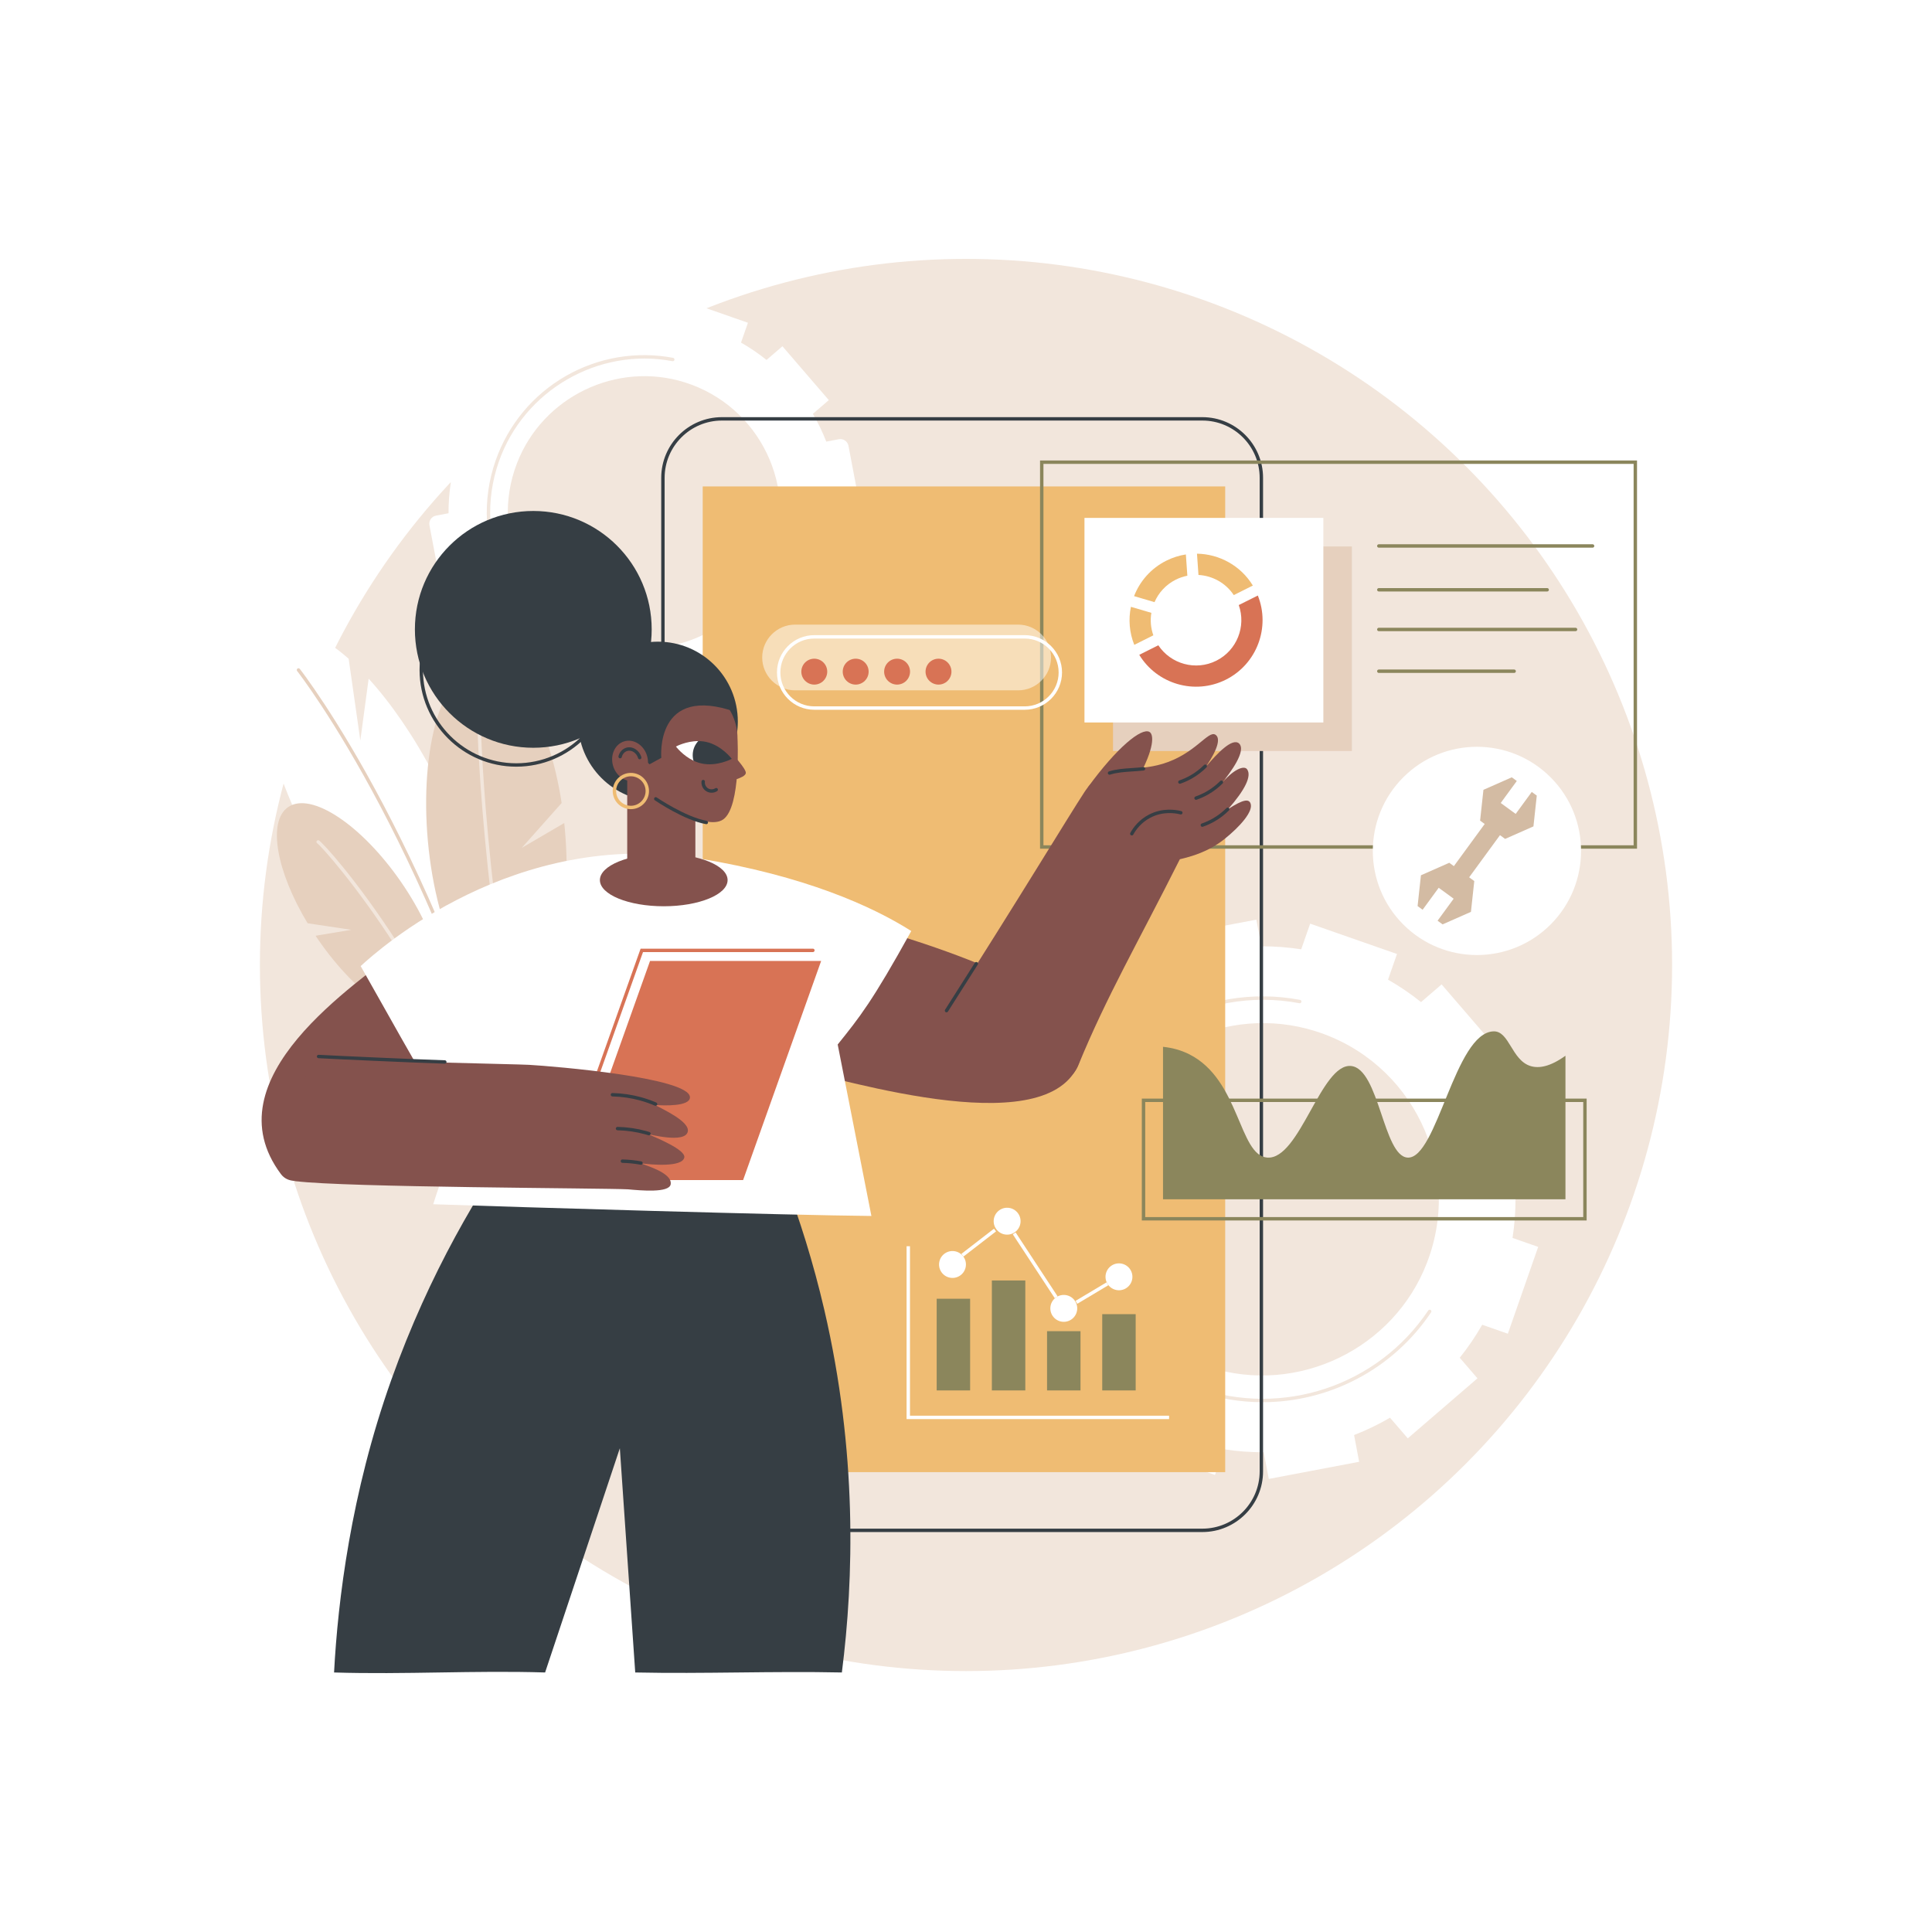 <?xml version="1.0" encoding="utf-8"?>
<!-- Generator: Adobe Illustrator 27.5.0, SVG Export Plug-In . SVG Version: 6.00 Build 0)  -->
<svg version="1.1" xmlns="http://www.w3.org/2000/svg" xmlns:xlink="http://www.w3.org/1999/xlink" x="0px" y="0px"
	 viewBox="0 0 2500 2500" style="enable-background:new 0 0 2500 2500;" xml:space="preserve">
<g id="Background">
	<rect style="fill:#FFFFFF;" width="2500" height="2500"/>
</g>
<g id="Illustration">
	<g id="Mobile_SEO_2_">
		<circle style="fill:#F2E6DC;" cx="1250" cy="1248.686" r="913.686"/>
		<g>
			<path style="fill:#FFFFFF;" d="M561.601,1002.647c-25.794-49.593-55.431-92.405-84.572-124.456l-10.767,80.007l-15.112-105.754
				c-34.198-30.348-65.807-43.419-87.293-32.243c-44.708,23.254-28.662,142.639,35.84,266.655
				c64.503,124.016,153.036,205.699,197.745,182.445C642.15,1246.048,626.104,1126.662,561.601,1002.647z"/>
			<path style="fill:#E6D0BE;" d="M730.121,1064.996l-55.007,32.18l51.656-58.099c-16.232-105.443-60.398-183.296-104.722-179.233
				c-48.923,4.485-79.513,107.065-68.324,229.121c11.188,122.055,59.919,217.365,108.841,212.881
				c48.923-4.485,79.513-107.066,68.325-229.121C730.652,1070.135,730.391,1067.561,730.121,1064.996z"/>
			<path style="fill:#E6D0BE;" d="M408.334,1210.884l46.152-7.713l-56.448-8.48c-40.42-67.098-52.115-131.769-25.207-150.317
				c29.699-20.472,95.18,22.999,146.254,97.094c51.075,74.096,68.403,150.758,38.703,171.23
				c-29.699,20.472-95.18-22.998-146.255-97.094C410.451,1214.032,409.388,1212.458,408.334,1210.884z"/>
			<path style="fill:#E6D0BE;" d="M690.076,1563.927c-0.983,0-1.877-0.662-2.131-1.658
				c-60.053-235.674-139.362-411.812-195.319-518.074C431.995,929.057,384.96,868.88,384.493,868.285
				c-0.753-0.956-0.589-2.339,0.368-3.092c0.952-0.754,2.339-0.586,3.09,0.368c0.471,0.597,47.695,61.001,108.5,176.448
				c56.091,106.493,135.584,283.01,195.76,519.172c0.301,1.178-0.411,2.377-1.589,2.678
				C690.439,1563.906,690.257,1563.927,690.076,1563.927z"/>
			<path style="fill:#F2E6DC;" d="M706.963,1559.624c-0.998,0-1.903-0.683-2.142-1.696
				c-80.311-340.891-86.862-613.458-86.92-616.172c-0.026-1.216,0.94-2.222,2.156-2.248c1.275-0.023,2.221,0.941,2.247,2.155
				c0.056,2.709,6.603,274.842,86.804,615.253c0.277,1.184-0.456,2.369-1.638,2.648
				C707.3,1559.605,707.13,1559.624,706.963,1559.624z"/>
			<path style="fill:#F2E6DC;" d="M668.07,1566.696c-0.967,0-1.853-0.643-2.122-1.621
				c-39.791-145.361-105.4-264.914-153.434-339.611c-53.005-82.429-97.567-131.091-101.773-134.028
				c-0.983-0.471-1.486-1.61-1.137-2.674c0.38-1.155,1.625-1.78,2.78-1.402c7.211,2.376,181.026,196.049,257.813,476.552
				c0.32,1.173-0.37,2.384-1.544,2.705C668.459,1566.671,668.264,1566.696,668.07,1566.696z M411.001,1091.54
				c0.002,0.001,0.004,0.002,0.006,0.002C411.006,1091.542,411.004,1091.541,411.001,1091.54z M410.997,1091.539L410.997,1091.539
				L410.997,1091.539z"/>
		</g>
		<g>
			<g>
				<path style="fill:#FFFFFF;" d="M1109.058,710.591l-25.658-8.966c2.073-13.31,3.047-26.618,2.986-39.817l16.199-3.072
					c5.791-1.098,9.595-6.683,8.497-12.474l-13.161-69.401c-1.099-5.791-6.683-9.595-12.474-8.497l-16.259,3.084
					c-4.827-12.415-10.621-24.434-17.328-35.943l20.626-17.765l-60.028-69.695l-20.579,17.726
					c-10.288-8.269-21.306-15.796-33.01-22.464l8.966-25.658L881,387.306l-8.966,25.658c-13.31-2.073-26.618-3.047-39.817-2.985
					l-5.06-26.685l-90.372,17.139l5.072,26.745c-12.415,4.826-24.434,10.62-35.943,17.328l-10.8-12.54
					c-3.847-4.466-10.585-4.968-15.051-1.122l-53.522,46.099c-4.466,3.846-4.968,10.585-1.121,15.051l10.76,12.493
					c-8.268,10.288-15.796,21.306-22.464,33.01l-25.657-8.966h-0.001l-30.343,86.833l25.658,8.966
					c-2.073,13.31-3.046,26.618-2.985,39.817l-16.199,3.073c-5.791,1.098-9.596,6.683-8.497,12.474l13.161,69.401
					c1.099,5.791,6.683,9.596,12.474,8.497l16.26-3.084c4.826,12.415,10.621,24.435,17.328,35.943l-20.626,17.766l60.028,69.695
					h0.001l20.579-17.725c10.288,8.268,21.306,15.795,33.01,22.464l-8.966,25.657l86.833,30.343l8.966-25.658
					c13.31,2.073,26.618,3.047,39.817,2.985l5.06,26.684l0,0l90.371-17.138l-5.071-26.746c12.415-4.826,24.434-10.62,35.943-17.328
					l10.8,12.54c3.846,4.466,10.585,4.968,15.051,1.122l53.522-46.099c4.466-3.847,4.968-10.585,1.121-15.051l-10.76-12.493
					c8.268-10.288,15.795-21.306,22.464-33.01l25.657,8.966L1109.058,710.591z M997.789,726.537
					c-33.224,86.15-128.977,132.312-217.069,104.65c-97.276-30.546-148.423-136.639-111.736-231.768
					c33.225-86.149,128.977-132.312,217.07-104.65C983.33,525.315,1034.477,631.408,997.789,726.537z"/>
			</g>
			<path style="fill:#F2E6DC;" d="M833.424,866.422c-22.406,0-45.069-3.707-67.14-11.419
				c-51.292-17.923-92.534-54.748-116.129-103.692c-23.595-48.943-26.719-104.144-8.796-155.437
				c16.168-46.264,48.471-85.126,90.958-109.428c42.066-24.06,91.315-32.368,138.67-23.404c1.193,0.226,1.978,1.378,1.752,2.572
				c-0.226,1.195-1.365,1.987-2.574,1.753c-95.83-18.145-192.419,37.724-224.648,129.96
				c-17.536,50.181-14.481,104.188,8.604,152.072c23.083,47.883,63.433,83.911,113.615,101.447
				c85.594,29.909,180.568-1.746,230.959-76.98c0.679-1.01,2.047-1.279,3.055-0.604c1.011,0.677,1.281,2.045,0.604,3.055
				C963.842,833.82,899.835,866.422,833.424,866.422z"/>
		</g>
		<g>
			<g>
				<path style="fill:#FFFFFF;" d="M1990.411,1613.473l-33.195-11.6c2.682-17.221,3.941-34.438,3.862-51.514l34.524-6.548
					l-22.173-116.92l-34.602,6.562c-6.245-16.062-13.741-31.612-22.419-46.501l26.685-22.984l-77.663-90.17l-26.625,22.933
					c-13.311-10.698-27.565-20.436-42.708-29.064l11.599-33.195l-112.343-39.257l-11.599,33.195
					c-17.22-2.682-34.438-3.942-51.515-3.862l-6.547-34.524l-116.921,22.174l6.562,34.602c-16.062,6.244-31.612,13.74-46.502,22.418
					l-22.984-26.686l-90.169,77.663l22.932,26.625c-10.697,13.311-20.436,27.565-29.063,42.708l-33.195-11.6h-0.001l-39.257,112.342
					l33.195,11.6c-2.682,17.221-3.941,34.438-3.863,51.514l-34.524,6.548l22.173,116.921l34.603-6.562
					c6.244,16.062,13.741,31.613,22.418,46.502l-26.685,22.985l77.663,90.169h0.001l26.625-22.932
					c13.311,10.697,27.565,20.435,42.708,29.063l-11.6,33.195l112.343,39.257l11.6-33.195c17.22,2.682,34.437,3.942,51.514,3.862
					l6.547,34.524l0,0l116.92-22.173l-6.562-34.603c16.062-6.244,31.613-13.74,46.502-22.418l22.984,26.686l90.17-77.664
					l-22.932-26.625c10.697-13.311,20.435-27.565,29.063-42.708l33.195,11.6L1990.411,1613.473z M1846.453,1634.104
					c-42.985,111.459-166.867,171.182-280.839,135.394c-125.853-39.52-192.026-176.781-144.561-299.857
					c42.985-111.458,166.867-171.182,280.84-135.393C1827.746,1373.767,1893.92,1511.028,1846.453,1634.104z"/>
			</g>
			<path style="fill:#F2E6DC;" d="M1633.8,1814.437c-28.914,0-58.165-4.783-86.649-14.737
				c-136.653-47.753-208.979-197.777-161.226-334.431c20.866-59.708,62.554-109.863,117.389-141.227
				c54.289-31.052,117.84-41.782,178.966-30.206c1.193,0.226,1.978,1.378,1.752,2.573c-0.228,1.194-1.387,1.983-2.572,1.753
				c-124.325-23.543-249.574,48.929-291.377,168.561c-46.953,134.361,24.16,281.87,158.521,328.821
				c111.014,38.796,234.203-2.263,299.56-99.846c0.677-1.009,2.047-1.278,3.055-0.604c1.01,0.677,1.281,2.045,0.604,3.055
				C1802.119,1772.362,1719.51,1814.437,1633.8,1814.437z"/>
		</g>
		<g>
			<rect x="909.301" y="629.439" style="fill:#EFBC73;" width="676.096" height="1275.501"/>
			<path style="fill:#363E44;" d="M1555.85,1982.459H934.171c-43.315,0-78.552-35.237-78.552-78.55V618.347
				c0-43.313,35.237-78.551,78.552-78.551h621.679c43.315,0,78.552,35.238,78.552,78.551v1285.562
				C1634.402,1947.222,1599.165,1982.459,1555.85,1982.459z M934.171,544.199c-40.885,0-74.149,33.262-74.149,74.148v1285.562
				c0,40.884,33.263,74.147,74.149,74.147h621.679c40.885,0,74.149-33.262,74.149-74.147V618.347
				c0-40.885-33.263-74.148-74.149-74.148H934.171z"/>
		</g>
		<g>
			<path style="fill:#8B865C;" d="M2118.302,1098.201h-772.494V595.863h772.494V1098.201z M1350.211,1093.798h763.688V600.266
				h-763.688V1093.798z"/>
			<g>
				<rect x="1440.236" y="707.101" style="fill:#E6D0BE;" width="309.108" height="264.709"/>
				<rect x="1403.306" y="670.171" style="fill:#FFFFFF;" width="309.108" height="264.709"/>
				<g>
					<path style="fill:#8B865C;" d="M2060.803,708.685h-276.624c-1.217,0-2.202-0.986-2.202-2.202c0-1.216,0.985-2.202,2.202-2.202
						h276.624c1.217,0,2.201,0.986,2.201,2.202C2063.004,707.699,2062.02,708.685,2060.803,708.685z"/>
					<path style="fill:#8B865C;" d="M2002.051,765.381h-217.871c-1.217,0-2.202-0.986-2.202-2.202c0-1.216,0.985-2.202,2.202-2.202
						h217.871c1.217,0,2.202,0.986,2.202,2.202C2004.252,764.395,2003.267,765.381,2002.051,765.381z"/>
					<path style="fill:#8B865C;" d="M2038.771,816.737h-254.592c-1.217,0-2.202-0.986-2.202-2.202c0-1.216,0.985-2.202,2.202-2.202
						h254.592c1.217,0,2.202,0.986,2.202,2.202C2040.973,815.751,2039.988,816.737,2038.771,816.737z"/>
					<path style="fill:#8B865C;" d="M1959.32,870.762h-175.141c-1.217,0-2.202-0.986-2.202-2.202c0-1.216,0.985-2.202,2.202-2.202
						h175.141c1.217,0,2.202,0.986,2.202,2.202C1961.522,869.776,1960.537,870.762,1959.32,870.762z"/>
				</g>
			</g>
			<g>
				<path style="fill:#EFBC73;" d="M1521.46,750.081c4.852-2.427,9.884-4.112,14.967-5.104l-1.927-27.525
					c-8.597,1.327-17.132,3.983-25.319,8.078c-19.885,9.944-34.243,26.598-41.708,45.857l26.459,7.79
					C1499.223,766.969,1508.658,756.483,1521.46,750.081z"/>
				<path style="fill:#EFBC73;" d="M1492.418,822.096c-3.391-9.55-4.143-19.545-2.562-29.084l-26.459-7.79
					c-3.312,16.051-2.087,33.137,4.346,49.215L1492.418,822.096z"/>
				<path style="fill:#D87355;" d="M1627.628,770.602l-24.676,12.34c9.755,27.478-2.311,58.647-29.042,72.015
					c-26.731,13.369-58.908,4.326-75.041-19.962l-24.676,12.341c23.015,37.801,71.715,52.317,111.995,32.173
					C1626.468,859.364,1644.067,811.691,1627.628,770.602z"/>
				<path style="fill:#EFBC73;" d="M1550.817,743.985c18.066,0.997,35.238,10.331,45.684,26.057l24.676-12.341
					c-15.728-25.834-43.451-40.789-72.287-41.241L1550.817,743.985z"/>
			</g>
		</g>
		<g>
			<polygon style="fill:#FFFFFF;" points="1512.796,1836.313 1173.102,1836.313 1173.102,1612.632 1177.506,1612.632 
				1177.506,1831.91 1512.796,1831.91 			"/>
			<g>
				
					<rect x="1388.548" y="1670.529" transform="matrix(0.859 -0.513 0.513 0.859 -657.986 960.646)" style="fill:#FFFFFF;" width="46.701" height="4.403"/>
				
					<rect x="1337.115" y="1587.496" transform="matrix(0.836 -0.549 0.549 0.836 -678.824 1004.097)" style="fill:#FFFFFF;" width="4.403" height="98.929"/>
				
					<rect x="1240.745" y="1606.131" transform="matrix(0.791 -0.611 0.611 0.791 -718.768 1110.167)" style="fill:#FFFFFF;" width="53.32" height="4.404"/>
				
					<ellipse transform="matrix(0.23 -0.973 0.973 0.23 -642.348 2459.405)" style="fill:#FFFFFF;" cx="1232.622" cy="1635.524" rx="17.399" ry="17.399"/>
				
					<ellipse transform="matrix(0.055 -0.999 0.999 0.055 -348.245 2794.719)" style="fill:#FFFFFF;" cx="1302.772" cy="1581.392" rx="17.399" ry="17.399"/>
				<path style="fill:#FFFFFF;" d="M1393.929,1693.032c0,9.609-7.79,17.399-17.4,17.399c-9.609,0-17.399-7.79-17.399-17.399
					s7.79-17.399,17.399-17.399C1386.139,1675.633,1393.929,1683.423,1393.929,1693.032z"/>
				
					<ellipse transform="matrix(0.924 -0.383 0.383 0.924 -522.202 679.62)" style="fill:#FFFFFF;" cx="1447.237" cy="1652.451" rx="17.399" ry="17.399"/>
			</g>
			<g>
				<rect x="1212.062" y="1680.565" style="fill:#8B865C;" width="43.271" height="118.649"/>
				<rect x="1283.471" y="1656.928" style="fill:#8B865C;" width="43.272" height="142.286"/>
				<rect x="1354.88" y="1722.539" style="fill:#8B865C;" width="43.272" height="76.675"/>
				<rect x="1426.29" y="1700.521" style="fill:#8B865C;" width="43.272" height="98.693"/>
			</g>
		</g>
		<g>
			<path style="fill:#8B865C;" d="M2053.11,1579.291h-575.599v-157.7h575.599V1579.291z M1481.914,1574.888h566.792v-148.893
				h-566.792V1574.888z"/>
			<g>
				<path style="fill:#8B865C;" d="M1980.299,1379.398c-24.359-7.72-27.243-45.359-47.562-44.824
					c-50.311,1.327-73.153,165.515-111.309,163.347c-31.498-1.79-36.655-114.853-73.131-118.523
					c-38.934-3.917-66.387,121.541-108.436,118.523c-36.923-2.65-35.45-100.797-100.871-133.654
					c-10.992-5.52-22.509-8.507-34.059-9.691v197.296h520.76v-185.754C2006.038,1380.235,1991.411,1382.919,1980.299,1379.398z"/>
			</g>
		</g>
		<g>
			<g>
				<path style="fill:#84524D;" d="M1011.017,1378.416c92.26,22.13,354.614,102.295,387.055-8.22
					c26.834-91.413-232.109-158.211-322.3-186.126C1054.187,1248.852,1032.602,1313.634,1011.017,1378.416z"/>
				<g>
					<path style="fill:#84524D;" d="M1226.484,1306.989c0-0.005-0.005-0.009-0.002-0.013
						c92.766-145.231,155.797-250.048,176.527-281.642c2.171-3.309,5.976-9.166,12.8-15.153
						c25.284-22.187,51.492-10.615,88.723-21.813c42.245-12.706,58.839-43.778,68.271-37.618
						c6.561,4.285,3.601,17.768-11.959,40.832c-0.001,0.002,0.002,0.005,0.003,0.003c13.837-16.164,33.558-37.268,42.469-29.595
						c9.815,9.409-10.444,36.924-23.513,52.97c15.819-19.422,30.042-25.017,33.944-19.501c6.142,8.682-2.618,26.6-24.521,51.458
						l0.001,0.002c19.918-12.939,26.679-13.109,28.94-7.393c4.128,10.438-14.264,30.535-33.247,45.81
						c-21.37,17.196-43.909,23.118-58.209,26.514c-0.004,0.001-0.007,0.004-0.009,0.007
						c-54.425,108.453-94.184,176.092-131.453,266.752C1371.497,1436.387,1234.217,1401.184,1226.484,1306.989z"/>
					<path style="fill:#363E44;" d="M1224.79,1309.953c-0.406,0-0.815-0.112-1.182-0.346c-1.026-0.654-1.324-2.016-0.671-3.04
						c12.78-20.018,25.751-40.45,38.553-60.728c0.651-1.027,2.008-1.334,3.038-0.687c1.028,0.649,1.335,2.009,0.686,3.037
						c-12.806,20.285-25.781,40.723-38.565,60.747C1226.228,1309.594,1225.516,1309.953,1224.79,1309.953z"/>
					<path style="fill:#84524D;" d="M1472.778,1006.603c21.097-38.213,20.608-56.466,14.446-59.617
						c-10.363-5.298-41.729,19.953-79.597,71.917C1426.085,1017.104,1454.319,1008.403,1472.778,1006.603z"/>
					<g>
						<path style="fill:#363E44;" d="M1464.535,1081.049c-0.359,0-0.722-0.087-1.06-0.273c-1.064-0.586-1.453-1.924-0.866-2.99
							c3.883-7.057,11.167-16.867,23.825-23.533c17.901-9.431,35.416-6.429,42.113-4.7c1.178,0.304,1.886,1.505,1.58,2.682
							c-0.303,1.177-1.511,1.881-2.681,1.581c-6.203-1.603-22.419-4.383-38.961,4.332c-11.69,6.158-18.426,15.232-22.019,21.76
							C1466.066,1080.637,1465.312,1081.049,1464.535,1081.049z"/>
						<path style="fill:#363E44;" d="M1435.735,1002.485c-0.935,0-1.802-0.6-2.099-1.538c-0.368-1.159,0.275-2.396,1.434-2.763
							c9.346-2.959,19.12-3.618,29.471-4.316c4.79-0.324,9.746-0.657,14.906-1.23c1.219-0.134,2.298,0.738,2.432,1.945
							c0.133,1.208-0.737,2.297-1.946,2.431c-5.255,0.584-10.258,0.921-15.095,1.248c-10.077,0.678-19.598,1.32-28.439,4.12
							C1436.178,1002.452,1435.955,1002.485,1435.735,1002.485z"/>
						<path style="fill:#363E44;" d="M1526.758,1014.177c-0.914,0-1.767-0.573-2.081-1.485c-0.398-1.149,0.213-2.403,1.363-2.799
							c4.896-1.691,9.652-3.841,14.137-6.392c6.506-3.702,12.513-8.279,17.85-13.602c0.862-0.86,2.255-0.857,3.113,0.004
							c0.858,0.86,0.858,2.254-0.004,3.113c-5.614,5.6-11.933,10.415-18.783,14.312c-4.717,2.685-9.723,4.948-14.876,6.727
							C1527.24,1014.137,1526.997,1014.177,1526.758,1014.177z"/>
						<path style="fill:#363E44;" d="M1547.674,1034.964c-0.914,0-1.767-0.573-2.081-1.485c-0.396-1.149,0.213-2.403,1.363-2.799
							c4.891-1.689,9.647-3.839,14.137-6.392c6.506-3.702,12.513-8.279,17.85-13.602c0.86-0.86,2.253-0.856,3.113,0.004
							c0.858,0.86,0.858,2.254-0.004,3.113c-5.614,5.6-11.933,10.415-18.783,14.312c-4.721,2.688-9.727,4.95-14.876,6.727
							C1548.153,1034.924,1547.912,1034.964,1547.674,1034.964z"/>
						<path style="fill:#363E44;" d="M1555.803,1069.905c-0.914,0-1.767-0.573-2.081-1.485c-0.398-1.149,0.213-2.403,1.363-2.799
							c4.896-1.691,9.651-3.841,14.137-6.392c6.506-3.703,12.513-8.279,17.85-13.602c0.862-0.86,2.255-0.856,3.113,0.004
							c0.858,0.86,0.858,2.254-0.004,3.113c-5.614,5.6-11.933,10.415-18.783,14.312c-4.717,2.685-9.723,4.948-14.876,6.728
							C1556.285,1069.866,1556.042,1069.905,1555.803,1069.905z"/>
					</g>
				</g>
			</g>
			<path style="fill:#363E44;" d="M1015.414,1526.997c19.108,50.222,36.89,106.255,51.202,167.829
				c42.889,184.521,38.178,348.092,22.757,469.353c-89.13-1.896-178.259,1.896-267.389,0
				c-6.638-94.819-13.274-195.327-19.912-290.145c-15.172,45.513-30.342,91.026-45.514,136.539
				c-17.067,51.202-34.135,102.404-51.202,153.606c-91.026-2.845-182.051,2.845-273.077,0
				c4.93-93.266,21.807-231.872,73.958-378.327c49.791-139.828,114.914-247.344,167.829-321.436
				C787.849,1485.276,901.632,1506.137,1015.414,1526.997z"/>
			<g>
				<path style="fill:#84524D;" d="M523.556,1222.914c-63.668,51.267-252.414,172.768-160.023,296.374
					c34.855,46.63,191.943-103.077,258.466-149.887C589.186,1320.572,556.371,1271.743,523.556,1222.914z"/>
				<path style="fill:#FFFFFF;" d="M466.704,1250.126c23.383-21.616,198.693-178.39,437.113-139.384
					c137.49,22.494,224.845,61.963,275.358,93.998c-50.425,91.247-66.756,111.443-95.202,146.842
					c14.539,73.959,29.077,147.917,43.616,221.876c-108.093-0.948-457.026-11.379-567.015-15.171
					c19.596-62.58,39.191-96.056,58.786-158.637c-15.17,12.643-30.342,25.285-45.512,37.927
					C538.766,1379.08,497.994,1305.121,466.704,1250.126z"/>
				<g>
					<path style="fill:#D87355;" d="M729.508,1515.525c-0.245,0-0.494-0.042-0.74-0.129c-1.144-0.407-1.742-1.667-1.335-2.812
						l101.51-285.008h222.95c1.217,0,2.202,0.986,2.202,2.202c0,1.216-0.985,2.202-2.202,2.202H832.048l-100.466,282.082
						C731.26,1514.962,730.413,1515.525,729.508,1515.525z"/>
				</g>
				<g>
					<polygon style="fill:#D87355;" points="961.559,1527.03 740.161,1527.03 841.149,1243.485 1062.547,1243.485 					"/>
				</g>
				<g>
					<path style="fill:#84524D;" d="M412.462,1368.728c75.745,5.066,254.713,8.165,272.171,9.163
						c32.635,1.867,207.516,16.427,208.151,41.89c0.303,12.167-33.515,10.884-44.934,10.119
						c8.918,5.166,45.315,21.295,42.106,34.556c-3.77,15.579-50.083,3-50.928,3.259c9.589,4.327,48.482,20.019,46.462,30.054
						c-2.627,13.056-43.187,9.31-55.278,7.626c1.038,1.827,40.122,11.342,37.651,27.043c-1.814,11.527-39.02,8.032-55.165,6.564
						c-28.997-1.635-367.266-2.409-430.115-10.58C357.981,1525.222,379.186,1392.448,412.462,1368.728z"/>
					<path style="fill:#363E44;" d="M575.607,1376.403c-0.026,0-0.049,0-0.073-0.001c-38.482-1.259-138.977-5.733-163.438-7.096
						c-1.215-0.068-2.144-1.107-2.075-2.321c0.067-1.213,1.094-2.162,2.32-2.076c24.446,1.363,124.879,5.834,163.335,7.092
						c1.217,0.04,2.169,1.058,2.129,2.273C577.766,1375.464,576.79,1376.403,575.607,1376.403z"/>
					<g>
						<path style="fill:#363E44;" d="M848.322,1430.916c-0.293,0-0.587-0.058-0.871-0.181c-6.194-2.666-12.623-4.922-19.107-6.705
							c-11.653-3.207-23.739-4.97-35.921-5.24c-1.215-0.028-2.178-1.035-2.152-2.25c0.028-1.2,1.008-2.153,2.202-2.153
							c0.015,0,0.032,0,0.049,0.001c12.543,0.279,24.988,2.093,36.992,5.396c6.678,1.837,13.3,4.161,19.679,6.907
							c1.116,0.481,1.632,1.776,1.153,2.893C849.986,1430.417,849.173,1430.916,848.322,1430.916z"/>
						<path style="fill:#363E44;" d="M839.726,1469.116c-0.215,0-0.432-0.032-0.647-0.099c-1.352-0.416-2.735-0.818-4.145-1.207
							c-11.649-3.205-23.734-4.968-35.921-5.24c-1.215-0.027-2.178-1.034-2.152-2.25c0.028-1.199,1.008-2.152,2.202-2.152
							c0.015,0,0.032,0,0.049,0.001c12.546,0.28,24.992,2.095,36.992,5.396c1.453,0.401,2.879,0.816,4.27,1.245
							c1.163,0.358,1.815,1.59,1.458,2.752C841.539,1468.508,840.668,1469.116,839.726,1469.116z"/>
						<path style="fill:#363E44;" d="M829.447,1507.199c-0.133,0-0.267-0.012-0.402-0.037c-7.766-1.436-15.736-2.254-23.687-2.433
							c-1.215-0.027-2.178-1.034-2.152-2.25c0.028-1.214,0.948-2.243,2.251-2.151c8.187,0.183,16.392,1.026,24.388,2.504
							c1.195,0.222,1.987,1.37,1.765,2.565C831.414,1506.458,830.487,1507.199,829.447,1507.199z"/>
					</g>
				</g>
			</g>
			<g>
				<path style="fill:#363E44;" d="M668.072,992.082c-69.012,0-125.159-56.146-125.159-125.159
					c0-69.012,56.146-125.159,125.159-125.159s125.159,56.146,125.159,125.159C793.231,935.936,737.085,992.082,668.072,992.082z
					 M668.072,746.168c-66.585,0-120.756,54.17-120.756,120.755c0,66.585,54.171,120.755,120.756,120.755
					s120.755-54.171,120.755-120.755C788.828,800.338,734.657,746.168,668.072,746.168z"/>
				<circle style="fill:#363E44;" cx="690.079" cy="814.403" r="153.205"/>
				<circle style="fill:#363E44;" cx="851.381" cy="933.676" r="103.358"/>
				<path style="fill:#84524D;" d="M935.885,1060.291c-22.838,16.219-87.351-27.815-87.351-27.815l-36.911-77.208
					c0-39.406,31.945-71.351,71.351-71.351h0c39.406,0,71.351,31.945,71.351,71.351
					C954.324,955.269,959.146,1043.771,935.885,1060.291z"/>
				<ellipse style="fill:#84524D;" cx="858.884" cy="1138.83" rx="82.623" ry="33.875"/>
				<rect x="811.623" y="954.468" style="fill:#84524D;" width="88.186" height="180.384"/>
				<path style="fill:#84524D;" d="M946.125,974.031c0,0,20.013,20.968,18.948,26.504c-1.271,6.608-23.564,10.638-23.564,10.638
					S946.657,974.081,946.125,974.031z"/>
				<path style="fill:#363E44;" d="M913.978,1066.479c-0.127,0-0.258-0.011-0.387-0.034c-28.084-4.998-64.751-29.863-66.297-30.919
					c-1.004-0.686-1.264-2.055-0.578-3.059c0.688-1.005,2.06-1.263,3.06-0.578c0.372,0.254,37.441,25.39,64.585,30.222
					c1.198,0.213,1.995,1.355,1.782,2.553C915.954,1065.73,915.025,1066.479,913.978,1066.479z"/>
				<g>
					<path style="fill:#FFFFFF;" d="M874.653,966.001c0,0,13.091-7.041,28.873-7.04c3.358,0-2.977,26.869-6.164,25.347
						C883.348,977.618,874.653,966.001,874.653,966.001z"/>
					<g>
						<defs>
							<path id="SVGID_1_" d="M874.653,966.001c0,0,19.255-10.356,39.211-5.948c19.956,4.408,33.057,21.912,33.057,21.912
								s-19.255,10.356-39.211,5.948C887.753,983.504,874.653,966.001,874.653,966.001z"/>
						</defs>
						<clipPath id="SVGID_00000081638531108064763220000008291499021356897719_">
							<use xlink:href="#SVGID_1_"  style="overflow:visible;"/>
						</clipPath>
						
							<circle style="clip-path:url(#SVGID_00000081638531108064763220000008291499021356897719_);fill:#363E44;" cx="923.093" cy="977.169" r="26.727"/>
					</g>
				</g>
				<path style="fill:#363E44;" d="M920.807,1025.792c-2.494,0-4.982-0.703-7.149-2.109c-4.171-2.707-6.484-7.664-5.895-12.628
					c0.144-1.206,1.234-2.061,2.447-1.927c1.206,0.144,2.07,1.238,1.927,2.447c-0.393,3.31,1.146,6.613,3.919,8.414
					c2.881,1.87,6.627,1.867,9.538-0.005c1.028-0.655,2.386-0.361,3.042,0.662c0.658,1.022,0.361,2.384-0.66,3.042
					C925.793,1025.09,923.296,1025.792,920.807,1025.792z"/>
				<path style="fill:#363E44;" d="M794.258,974.031c0,0,22.75-9.13,46.235,14.974l15.223-8.335c0,0-8.817-97.091,97.596-58.929
					c0,0-36.495-81.53-107.682-51.59C774.443,900.091,794.258,974.031,794.258,974.031z"/>
				<g>
					<path style="fill:#84524D;" d="M793.359,991.09c4.163,13.941,17.364,22.308,29.487,18.689
						c12.123-3.62,18.576-17.856,14.413-31.797c-4.162-13.941-17.365-22.309-29.487-18.689
						C795.649,962.912,789.196,977.148,793.359,991.09z"/>
					<path style="fill:#363E44;" d="M827.802,982.558c-0.948,0-1.825-0.618-2.109-1.573c-2.03-6.797-8.362-10.928-14.126-9.211
						c-3.414,1.02-6.031,3.961-6.996,7.868c-0.292,1.181-1.492,1.898-2.666,1.608c-1.18-0.292-1.901-1.486-1.608-2.666
						c1.344-5.435,5.087-9.558,10.011-11.029c8.089-2.42,16.88,3.047,19.604,12.169c0.348,1.165-0.314,2.392-1.479,2.739
						C828.221,982.528,828.01,982.558,827.802,982.558z"/>
				</g>
				<path style="fill:#EFBC73;" d="M816.323,1047.061c-12.941,0-23.47-10.529-23.47-23.471c0-12.942,10.529-23.471,23.47-23.471
					c12.943,0,23.472,10.529,23.472,23.471C839.795,1036.532,829.266,1047.061,816.323,1047.061z M816.323,1004.522
					c-10.514,0-19.067,8.554-19.067,19.068s8.553,19.068,19.067,19.068c10.514,0,19.069-8.554,19.069-19.068
					S826.836,1004.522,816.323,1004.522z"/>
			</g>
		</g>
		<g>
			<path style="opacity:0.5;fill:#FFFFFF;" d="M1317.519,893.296h-288.712c-23.387,0-42.522-19.135-42.522-42.522l0,0
				c0-23.387,19.135-42.522,42.522-42.522h288.712c23.387,0,42.522,19.135,42.522,42.522l0,0
				C1360.04,874.161,1340.905,893.296,1317.519,893.296z"/>
			<g>
				<path style="fill:#FFFFFF;" d="M1325.982,918.435h-272.306c-26.624,0-48.284-21.66-48.284-48.284s21.66-48.285,48.284-48.285
					h272.306c26.624,0,48.286,21.66,48.286,48.284S1352.606,918.435,1325.982,918.435z M1053.676,826.27
					c-24.197,0-43.88,19.685-43.88,43.881c0,24.196,19.684,43.88,43.88,43.88h272.306c24.197,0,43.882-19.685,43.882-43.88
					c0-24.197-19.686-43.881-43.882-43.881H1053.676z"/>
				<path style="fill:#D87355;" d="M1070.433,869.104c0,9.255-7.503,16.757-16.757,16.757c-9.255,0-16.757-7.503-16.757-16.757
					c0-9.255,7.502-16.758,16.757-16.758C1062.931,852.346,1070.433,859.849,1070.433,869.104z"/>
				<path style="fill:#D87355;" d="M1124.012,869.104c0,9.255-7.502,16.757-16.757,16.757c-9.255,0-16.757-7.503-16.757-16.757
					c0-9.255,7.503-16.758,16.757-16.758C1116.51,852.346,1124.012,859.849,1124.012,869.104z"/>
				<path style="fill:#D87355;" d="M1177.591,869.104c0,9.255-7.503,16.757-16.757,16.757s-16.757-7.503-16.757-16.757
					c0-9.255,7.503-16.758,16.757-16.758S1177.591,859.849,1177.591,869.104z"/>
				<path style="fill:#D87355;" d="M1231.17,869.104c0,9.255-7.502,16.757-16.757,16.757c-9.255,0-16.757-7.503-16.757-16.757
					c0-9.255,7.502-16.758,16.757-16.758C1223.668,852.346,1231.17,859.849,1231.17,869.104z"/>
			</g>
		</g>
		<g>
			
				<ellipse transform="matrix(0.707 -0.707 0.707 0.707 -218.657 1674.088)" style="fill:#FFFFFF;" cx="1911.475" cy="1100.987" rx="134.757" ry="134.757"/>
			<g>
				<polygon style="fill:#D3BBA3;" points="1988.587,1029.504 1982.088,1024.751 1961.28,1053.203 1941.921,1039.044 
					1962.73,1010.593 1956.231,1005.84 1919.559,1022.029 1915.243,1061.882 1947.599,1085.546 1984.271,1069.357 				"/>
				<polygon style="fill:#D3BBA3;" points="1834.363,1172.469 1840.861,1177.222 1861.67,1148.771 1881.028,1162.929 
					1860.22,1191.38 1866.719,1196.133 1903.39,1179.944 1907.706,1140.092 1875.35,1116.427 1838.679,1132.616 				"/>
				
					<rect x="1897.342" y="1054.254" transform="matrix(0.807 0.59 -0.59 0.807 1019.721 -914.494)" style="fill:#D3BBA3;" width="24.51" height="98.599"/>
			</g>
		</g>
	</g>
</g>
</svg>
